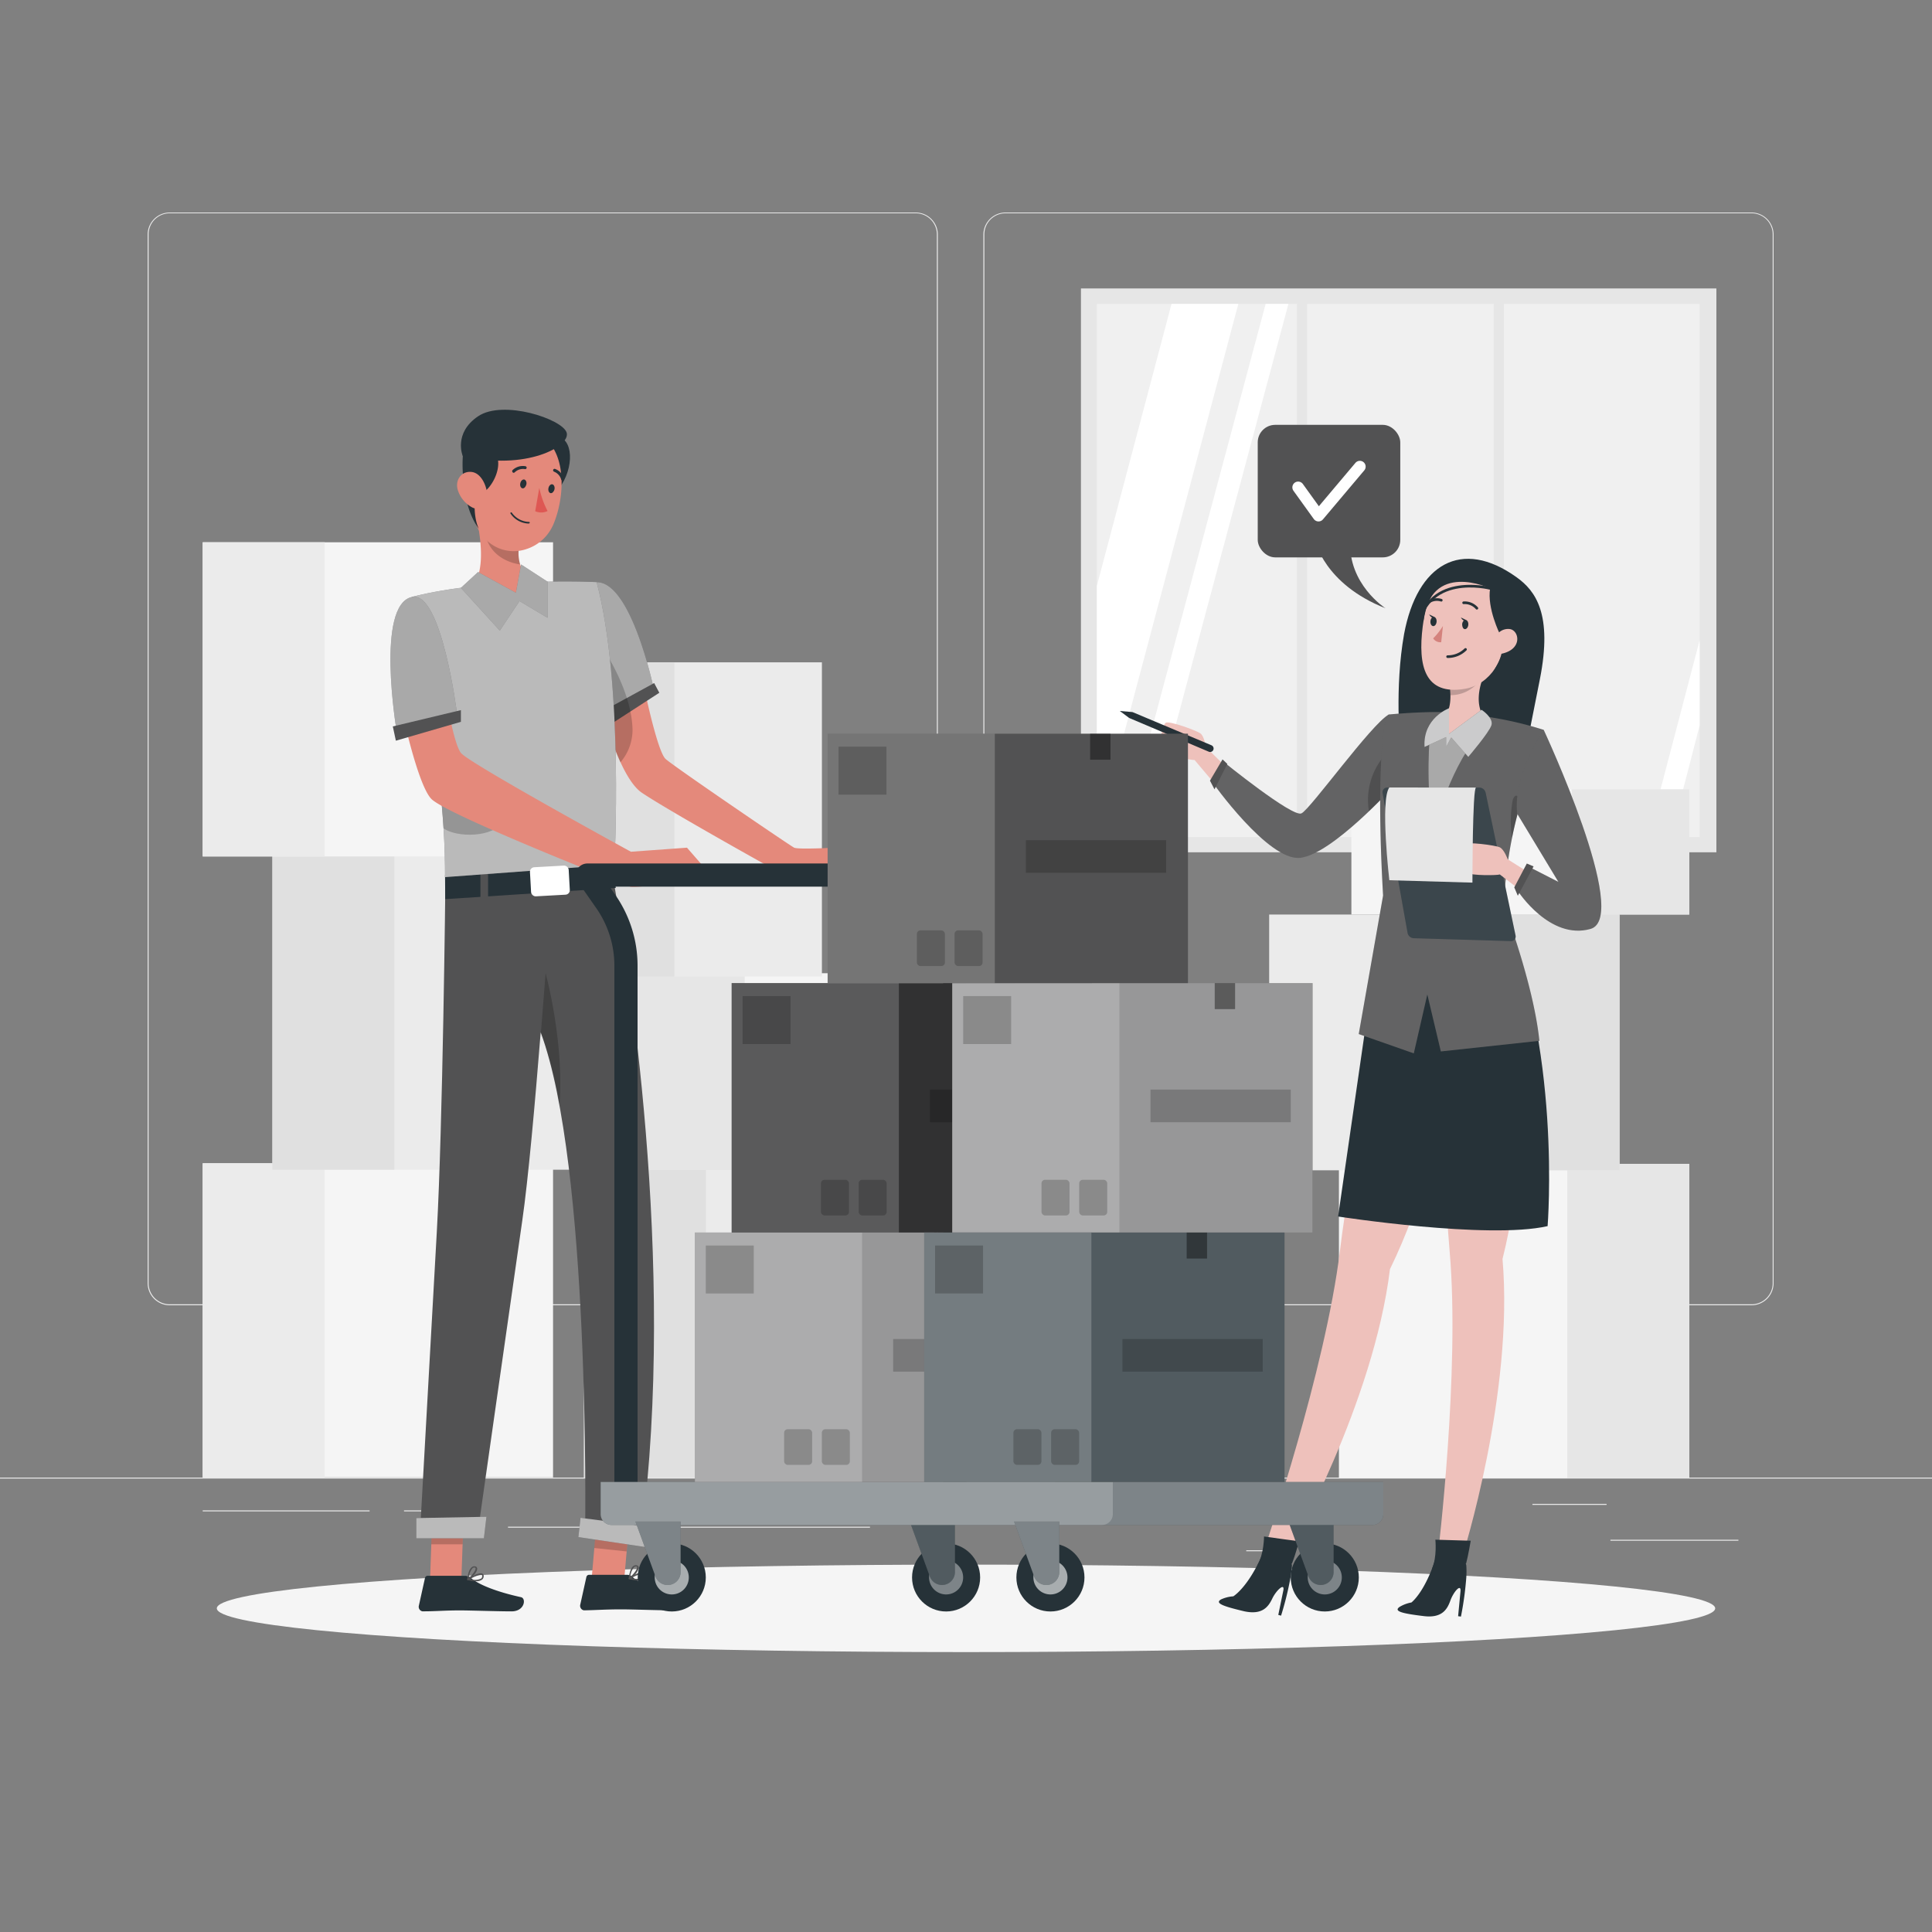 <svg xmlns="http://www.w3.org/2000/svg" viewBox="0 0 500 500"><rect x="0" y="0" width="500" height="500" fill="#808080" stroke="none"/><g id="freepik--background-complete--inject-91"><rect y="382.4" width="500" height="0.25" style="fill:#ebebeb"></rect><rect x="416.78" y="398.49" width="33.12" height="0.25" style="fill:#ebebeb"></rect><rect x="322.53" y="401.21" width="8.69" height="0.25" style="fill:#ebebeb"></rect><rect x="396.59" y="389.21" width="19.19" height="0.25" style="fill:#ebebeb"></rect><rect x="52.46" y="390.89" width="43.19" height="0.25" style="fill:#ebebeb"></rect><rect x="104.56" y="390.89" width="6.33" height="0.25" style="fill:#ebebeb"></rect><rect x="131.47" y="395.11" width="93.68" height="0.25" style="fill:#ebebeb"></rect><path d="M237,337.8H43.91a5.71,5.71,0,0,1-5.7-5.71V60.66A5.71,5.71,0,0,1,43.91,55H237a5.71,5.71,0,0,1,5.71,5.71V332.09A5.71,5.71,0,0,1,237,337.8ZM43.91,55.2a5.46,5.46,0,0,0-5.45,5.46V332.09a5.46,5.46,0,0,0,5.45,5.46H237a5.47,5.47,0,0,0,5.46-5.46V60.66A5.47,5.47,0,0,0,237,55.2Z" style="fill:#ebebeb"></path><path d="M453.31,337.8H260.21a5.72,5.72,0,0,1-5.71-5.71V60.66A5.72,5.72,0,0,1,260.21,55h193.1A5.71,5.71,0,0,1,459,60.66V332.09A5.71,5.71,0,0,1,453.31,337.8ZM260.21,55.2a5.47,5.47,0,0,0-5.46,5.46V332.09a5.47,5.47,0,0,0,5.46,5.46h193.1a5.47,5.47,0,0,0,5.46-5.46V60.66a5.47,5.47,0,0,0-5.46-5.46Z" style="fill:#ebebeb"></path><rect x="279.75" y="74.65" width="164.45" height="145.92" style="fill:#e6e6e6"></rect><rect x="283.86" y="78.65" width="156" height="138" style="fill:#f0f0f0"></rect><polygon points="320.48 78.65 283.86 216.35 283.86 151.65 303.19 78.65 320.48 78.65" style="fill:#fff"></polygon><polygon points="333.44 78.65 296.51 216.65 290.62 216.65 327.55 78.65 333.44 78.65" style="fill:#fff"></polygon><polygon points="439.86 165.73 439.86 187.78 432.39 216.65 426.5 216.65 439.86 165.73" style="fill:#fff"></polygon><rect x="335.65" y="76.17" width="2.63" height="143.56" style="fill:#e6e6e6"></rect><rect x="386.57" y="76.17" width="2.63" height="143.56" style="fill:#e6e6e6"></rect><rect x="52.46" y="301.05" width="90.67" height="81.31" style="fill:#f5f5f5"></rect><rect x="52.46" y="301.05" width="31.56" height="81.31" style="fill:#ebebeb"></rect><rect x="70.5" y="221.41" width="90.67" height="81.31" style="fill:#ebebeb"></rect><rect x="70.5" y="221.41" width="31.56" height="81.31" style="fill:#e0e0e0"></rect><rect x="52.46" y="140.34" width="90.67" height="81.31" style="fill:#f5f5f5"></rect><rect x="52.46" y="140.34" width="31.56" height="81.31" style="fill:#ebebeb"></rect><rect x="151.13" y="301.12" width="90.67" height="81.31" style="fill:#ebebeb"></rect><rect x="151.13" y="301.12" width="31.56" height="81.31" style="fill:#e0e0e0"></rect><rect x="161.17" y="251.87" width="90.67" height="50.93" style="fill:#f5f5f5"></rect><rect x="161.17" y="251.87" width="31.56" height="50.93" style="fill:#e6e6e6"></rect><rect x="154.13" y="171.41" width="58.58" height="81.31" style="fill:#ebebeb"></rect><rect x="154.13" y="171.41" width="20.39" height="81.31" style="fill:#e0e0e0"></rect><rect x="346.51" y="301.19" width="90.67" height="81.31" transform="translate(783.69 683.7) rotate(180)" style="fill:#f5f5f5"></rect><rect x="405.63" y="301.19" width="31.56" height="81.31" transform="translate(842.81 683.7) rotate(180)" style="fill:#e6e6e6"></rect><rect x="328.47" y="236.68" width="90.67" height="66.19" transform="translate(747.6 539.55) rotate(180)" style="fill:#ebebeb"></rect><rect x="387.58" y="236.68" width="31.56" height="66.19" transform="translate(806.72 539.55) rotate(180)" style="fill:#e0e0e0"></rect><rect x="349.75" y="204.28" width="87.44" height="32.4" transform="translate(786.93 440.96) rotate(180)" style="fill:#f5f5f5"></rect><rect x="406.75" y="204.28" width="30.43" height="32.4" transform="translate(843.94 440.96) rotate(180)" style="fill:#e6e6e6"></rect></g><g id="freepik--Shadow--inject-91"><ellipse id="freepik--path--inject-91" cx="250" cy="416.24" rx="193.89" ry="11.32" style="fill:#f5f5f5"></ellipse></g><g id="freepik--bubble-speech--inject-91"><rect x="325.5" y="109.95" width="36.89" height="34.3" rx="4.53" style="fill:#525253"></rect><path d="M340.34,139.89s2.33,11.27,18.21,17.52c0,0-9.71-6.21-9.11-17.52Z" style="fill:#525253"></path><polyline points="335.96 126.13 341.23 133.45 351.93 120.76" style="fill:none;stroke:#fff;stroke-linecap:round;stroke-linejoin:round;stroke-width:3px"></polyline></g><g id="freepik--character-2--inject-91"><path d="M392.53,149.42c4.89,3.51,9.31,9.51,6,26.31s-4.15,20.8-4.15,20.8l-32-3.6s-1.5-14.87,1-28.86C366.76,146,378.21,139.13,392.53,149.42Z" style="fill:#263238"></path><path d="M360.5,242.25S349.66,300,346.77,323.73c-3.78,30.94-19.23,76.2-19.23,76.2l6.18,1.6s21.78-38.47,26-73.07c17.3-35.37,18.7-78.93,18.7-78.93Z" style="fill:#eec1bb"></path><path d="M316,413.93a8.93,8.93,0,0,1,3.17-.8h0s3.8-2.24,7.56-10.92l4.24,0a3.5,3.5,0,0,1,3.25,2.33,2,2,0,0,1,.12.59,24.1,24.1,0,0,1-.33,3,84.9,84.9,0,0,1-2.47,10l-.72-.19,1.3-6.31c.44-2.15-1.82-.08-2.86,2.09S326.65,418,322,417C316.52,415.7,314.33,414.91,316,413.93Z" style="fill:#263238"></path><path d="M334.38,404.62c.8-2.05,1.82-5.72,1.82-5.72l-9.07-1.26s0,4.46-1.68,7.38C330.19,405,334.38,404.62,334.38,404.62Z" style="fill:#263238"></path><path d="M371.75,241.33s1.35,58.75,3.42,82.55c2.71,31.06-3.05,78.54-3.05,78.54l6.38.28s13.35-42.14,10.35-76.88c9.61-38.18,2-81.08,2-81.08Z" style="fill:#eec1bb"></path><path d="M362.2,415.87a9,9,0,0,1,3.07-1.15h0s3.53-2.63,6.34-11.67l4.2-.48a3.49,3.49,0,0,1,3.49,2,1.9,1.9,0,0,1,.18.57,24.19,24.19,0,0,1,0,3.07,84.54,84.54,0,0,1-1.39,10.16l-.73-.1.61-6.42c.2-2.18-1.81.12-2.62,2.39s-2.17,4.6-6.93,4C362.88,417.57,360.61,417,362.2,415.87Z" style="fill:#263238"></path><path d="M379.43,404.62c.57-2.12,1.19-5.88,1.19-5.88l-9.15-.27s.48,4.43-.87,7.52C375.3,405.44,379.43,404.62,379.43,404.62Z" style="fill:#263238"></path><path d="M358.19,232.61,346.3,314.83s38.72,6,54.22,2.49c0,0,3.81-47.47-12.37-82Z" style="fill:#263238"></path><path d="M322.4,203.54l-10.35-10.22s-.35-2.74-1.36-3.5-8.09-3.34-9-2.77-2.08,6.31-.86,7.36,7.67,2.39,8.33,2.28L320.39,210Z" style="fill:#eec1bb"></path><path d="M359.44,184.91c-4.46,2.37-20.3,24.51-22.63,25.6s-20.16-13.36-20.16-13.36l-3,5.13S328.27,223,336.54,222s24.1-18.5,24.1-18.5Z" style="fill:#525253"></path><path d="M359.44,184.91c-4.46,2.37-20.3,24.51-22.63,25.6s-20.16-13.36-20.16-13.36l-3,5.13S328.27,223,336.54,222s24.1-18.5,24.1-18.5Z" style="fill:#fff;opacity:0.1;isolation:isolate"></path><polygon points="317.63 197.7 316.39 196.53 313.14 202.03 314.31 204.28 317.63 197.7" style="fill:#525253"></polygon><path d="M354.28,209.91c3.7-3.53,6.36-6.46,6.36-6.46l-.28-4.4L359,194.78A17.55,17.55,0,0,0,354.28,209.91Z" style="opacity:0.2;isolation:isolate"></path><path d="M357.94,231.77c-1.25-22-.69-34.12-.12-40.17.63-6.45,1.62-6.69,1.62-6.69s7-.68,13.07-.63a98.61,98.61,0,0,1,14,1.48,93.14,93.14,0,0,1,13,3.13c-.71,2-1.35,4-1.95,5.76-.79,2.39-1.5,4.6-2.15,6.67-1.2,3.86-2.14,7.2-2.88,10.19a111,111,0,0,0-3.33,23s7.69,20.1,9.19,34.85l-25.5,2.75-3.5-14.75-3.5,15.25-14.25-5Z" style="fill:#525253"></path><path d="M357.94,231.77c-1.25-22-.69-34.12-.12-40.17.63-6.45,1.62-6.69,1.62-6.69s7-.68,13.07-.63a98.61,98.61,0,0,1,14,1.48,93.14,93.14,0,0,1,13,3.13c-.71,2-1.35,4-1.95,5.76-.79,2.39-1.5,4.6-2.15,6.67-1.2,3.86-2.14,7.2-2.88,10.19a111,111,0,0,0-3.33,23s7.69,20.1,9.19,34.85l-25.5,2.75-3.5-14.75-3.5,15.25-14.25-5Z" style="fill:#fff;opacity:0.1;isolation:isolate"></path><path d="M391.29,216.9c.34-1.68.74-3.47,1.23-5.39.31-1.22.65-2.5,1-3.86-1-3.41-2-.74-2-.74A30.79,30.79,0,0,0,391.29,216.9Z" style="opacity:0.2;isolation:isolate"></path><path d="M372.86,185.62a8.47,8.47,0,0,1,.95-.41c.72-.57,1.6-1.94,1.56-5.27A28.7,28.7,0,0,0,375,176l9.27-1.73s-3.16,6.24-.53,10.88c.91.4,1.45,1,1.35,1.73-.69,5.35-12.21,10.53-12.21,10.53S367.27,188.69,372.86,185.62Z" style="fill:#eec1bb"></path><path d="M375,176a28.7,28.7,0,0,1,.36,3.91c6.26,0,8.91-5.64,8.91-5.64Z" style="opacity:0.2;isolation:isolate"></path><path d="M380.13,150.11c-8.06-.44-10.89,3.73-11.93,12-1.31,10.34.59,17.84,10.79,16.18C392.84,176,393.52,150.84,380.13,150.11Z" style="fill:#eec1bb"></path><path d="M373.43,162a17,17,0,0,1-2.53,3.21,2.21,2.21,0,0,0,2.08,1Z" style="fill:#d4827d"></path><path d="M378.4,161.56c0,.66.26,1.23.7,1.26s.84-.47.9-1.13-.27-1.23-.71-1.26S378.45,160.9,378.4,161.56Z" style="fill:#263238"></path><path d="M379.47,160.47l-1.39-.67S378.7,161.06,379.47,160.47Z" style="fill:#263238"></path><path d="M370.19,160.78c-.05.66.26,1.22.7,1.26s.85-.47.9-1.14-.27-1.22-.71-1.26S370.24,160.12,370.19,160.78Z" style="fill:#263238"></path><path d="M371.26,159.69l-1.39-.68S370.49,160.28,371.26,159.69Z" style="fill:#263238"></path><path d="M378.79,156a4.18,4.18,0,0,1,3.42,1.41" style="fill:none;stroke:#263238;stroke-linecap:round;stroke-linejoin:round;stroke-width:0.686px"></path><path d="M373,155.34a3.76,3.76,0,0,0-3.25.48" style="fill:none;stroke:#263238;stroke-linecap:round;stroke-linejoin:round;stroke-width:0.686px"></path><path d="M388.2,164.18s-3.41-6.83-2.56-11.91c0,0-15.61-7.4-17.29,8.76,0,0-.77-14.48,13.1-14s12.7,20.71,5.22,26.36C386.67,173.35,390.3,168.45,388.2,164.18Z" style="fill:#263238"></path><path d="M386.79,165.81a3.54,3.54,0,0,1,4-3c2.48.41,3.39,5.61-2.89,6.5C387,169.41,386.53,168.51,386.79,165.81Z" style="fill:#eec1bb"></path><path d="M379.27,168.07a6.49,6.49,0,0,1-4.63,1.87" style="fill:none;stroke:#263238;stroke-linecap:round;stroke-linejoin:round;stroke-width:0.686px"></path><path d="M385.64,152.27s-17.42-4.53-18.88,11.8" style="fill:none;stroke:#263238;stroke-linecap:round;stroke-linejoin:round;stroke-width:0.686px"></path><path d="M370.1,189.59s-1.33,13.24.85,25.29c0,0,5.14-18.62,12.36-24.95l-8.3,1.19Z" style="fill:#525253"></path><path d="M370.1,189.59s-1.33,13.24.85,25.29c0,0,5.14-18.62,12.36-24.95l-8.3,1.19Z" style="fill:#fff;opacity:0.5"></path><path d="M383.43,183.7,375,189.93v-6.62s-6.81,2.47-6.33,10l5.59-2.57v2.57l1.31-2.48,4.42,5.05s5.41-6.31,6-8.21S383.43,183.7,383.43,183.7Z" style="fill:#525253"></path><path d="M383.43,183.7,375,189.93v-6.62s-6.81,2.47-6.33,10l5.59-2.57v2.57l1.31-2.48,4.42,5.05s5.41-6.31,6-8.21S383.43,183.7,383.43,183.7Z" style="fill:#fff;opacity:0.7"></path><path d="M392.23,242.12l-7.74-36.93a1.72,1.72,0,0,0-1.68-1.37H359a1.2,1.2,0,0,0-1.18,1.41l6.45,36.16a1.71,1.71,0,0,0,1.64,1.42l25.17.75A1.2,1.2,0,0,0,392.23,242.12Z" style="fill:#263238"></path><path d="M392.23,242.12l-7.74-36.93a1.72,1.72,0,0,0-1.68-1.37H359a1.2,1.2,0,0,0-1.18,1.41l6.45,36.16a1.71,1.71,0,0,0,1.64,1.42l25.17.75A1.2,1.2,0,0,0,392.23,242.12Z" style="fill:#fff;opacity:0.1;isolation:isolate"></path><path d="M402.52,230.16l-12.31-7.76s-.94-2.59-2.08-3.12-8.62-1.52-9.35-.77-.67,6.6.75,7.37,8,.68,8.62.43l13.79,10.56Z" style="fill:#eec1bb"></path><path d="M399.51,188.89s-8,11.68-6.87,21.68l10.67,17.66-7.17-3.66-3.25,6.12s8.25,12.71,18.75,9.71S399.51,188.89,399.51,188.89Z" style="fill:#525253"></path><path d="M399.51,188.89s-8,11.68-6.87,21.68l10.67,17.66-7.17-3.66-3.25,6.12s8.25,12.71,18.75,9.71S399.51,188.89,399.51,188.89Z" style="fill:#fff;opacity:0.1;isolation:isolate"></path><polygon points="396.89 224.23 392.81 231.82 391.89 229.65 395.14 223.48 396.89 224.23" style="fill:#525253"></polygon><path d="M382,203.82c-.94,0-.94,24.6-.94,24.6l-21.5-.62s-2.42-20.8,0-24Z" style="fill:#fff"></path><path d="M382,203.82c-.94,0-.94,24.6-.94,24.6l-21.5-.62s-2.42-20.8,0-24Z" style="opacity:0.1;isolation:isolate"></path><path d="M293.2,184.33l20.33,8.55a.91.91,0,0,1,.47,1.2h0a.89.89,0,0,1-1.17.46l-20.46-8.67-.19-.1L289.8,184l3.13.27A.88.88,0,0,1,293.2,184.33Z" style="fill:#263238"></path></g><g id="freepik--character-1--inject-91"><g id="freepik--group--inject-91"><path d="M225.75,226.47,206,228.23l-7.92-4.47s-25.4-14.15-32-18.62c-2-1.37-3.87-4.35-5.48-7.85a79.06,79.06,0,0,1-3.48-9.23c-.45-1.41-.85-2.76-1.19-4-.76-2.67-1.23-4.67-1.36-5.21h0a.49.49,0,0,0,0-.13h0l.05,0,6.26-2,5.23-1.66s.24,1.24.65,3.13l.36,1.67c.11.48.22,1,.34,1.52,1.32,5.82,3.35,13.76,4.82,15.06,2.37,2.09,32.17,22.4,33.23,22.93s10.55,0,10.55,0Z" style="fill:#e4897b"></path><path d="M154.41,150.68c9.1-.14,14.89,28.06,14.89,28.06l-12,6a38.42,38.42,0,0,1-5.15-19.42C152.43,154.5,154.41,150.68,154.41,150.68Z" style="fill:#525253"></path><path d="M154.41,150.68c9.1-.14,14.89,28.06,14.89,28.06l-12,6a38.42,38.42,0,0,1-5.15-19.42C152.43,154.5,154.41,150.68,154.41,150.68Z" style="fill:#fff;opacity:0.5"></path><polygon points="170.63 179.29 167.39 181.39 163.16 184.13 157.08 188.06 155.99 188.77 154.67 184.76 155.89 184.1 156.69 183.66 162.25 180.63 166.69 178.2 168.91 176.99 169.3 176.78 170.63 179.29" style="fill:#525253"></polygon><path d="M163.7,188.77a12.92,12.92,0,0,1-3.14,8.52,79.06,79.06,0,0,1-3.48-9.23l-1.09.71-1.32-4,1.22-.66c-.76-2.67-1.23-4.67-1.36-5.21h0v-.16l1.44-11a53.58,53.58,0,0,1,4.82,9c.52,1.23,1,2.54,1.44,3.9q.23.7.42,1.44c.19.68.35,1.37.49,2.06A26,26,0,0,1,163.7,188.77Z" style="opacity:0.2;isolation:isolate"></path><polygon points="153.05 409.36 161.42 410.25 162.99 392.2 154.62 391.31 153.05 409.36" style="fill:#e4897b"></polygon><polygon points="111.3 408.75 119.4 408.75 120.07 389.97 111.96 389.97 111.3 408.75" style="fill:#e4897b"></polygon><path d="M120.53,407.81h-9.85a.72.72,0,0,0-.69.56l-1.6,7.22a1.19,1.19,0,0,0,.92,1.42.78.78,0,0,0,.26,0c3.19,0,5.51-.24,9.51-.24,2.47,0,9.91.25,13.31.25s3.85-3.36,2.45-3.67c-6.25-1.36-11-3.25-13-5A2,2,0,0,0,120.53,407.81Z" style="fill:#263238"></path><path d="M121.09,408.94a.2.2,0,0,1-.15-.17.18.18,0,0,1,.09-.18c.29-.19,2.91-1.8,3.81-1.33a.55.55,0,0,1,.33.53,1.15,1.15,0,0,1-.4,1,2.41,2.41,0,0,1-1.56.42A9.43,9.43,0,0,1,121.09,408.94Zm.55-.27a3.91,3.91,0,0,0,2.89-.15.81.81,0,0,0,.26-.69c0-.15-.07-.22-.13-.22a.4.4,0,0,0-.24-.05A7.81,7.81,0,0,0,121.64,408.67Z" style="fill:#525253"></path><path d="M121,409a.21.21,0,0,1-.09-.18c0-.11.21-2.44,1.15-3.2a1,1,0,0,1,.81-.25.63.63,0,0,1,.62.5c.16.86-1.46,2.64-2.29,3.1h-.09A.2.2,0,0,1,121,409Zm1.3-3.16a4.62,4.62,0,0,0-1,2.54c.84-.63,1.87-2,1.77-2.51,0-.05,0-.19-.28-.19h-.09A.7.7,0,0,0,122.33,405.82Z" style="fill:#525253"></path><path d="M162.3,407.56h-9.85a.71.71,0,0,0-.69.55l-1.6,7.22a1.2,1.2,0,0,0,.92,1.42l.27,0c3.18-.06,5.5-.25,9.51-.25,2.46,0,9.9.26,13.3.26s3.85-3.37,2.46-3.68c-6.25-1.36-11-3.24-13-5A2,2,0,0,0,162.3,407.56Z" style="fill:#263238"></path><path d="M162.86,408.68a.2.2,0,0,1-.15-.17.17.17,0,0,1,.1-.18c.29-.19,2.91-1.8,3.8-1.33a.57.57,0,0,1,.33.53,1.14,1.14,0,0,1-.4,1A2.47,2.47,0,0,1,165,409,9.51,9.51,0,0,1,162.86,408.68Zm.55-.27a4,4,0,0,0,2.89-.14.8.8,0,0,0,.26-.69c0-.16-.07-.23-.12-.23a.43.43,0,0,0-.25-.05A8,8,0,0,0,163.41,408.41Z" style="fill:#525253"></path><path d="M162.81,408.72a.21.21,0,0,1-.1-.17c0-.12.21-2.45,1.15-3.21a1,1,0,0,1,.81-.25.63.63,0,0,1,.62.51c.17.85-1.45,2.64-2.29,3.09h-.09A.19.19,0,0,1,162.81,408.72Zm1.3-3.16a4.54,4.54,0,0,0-1,2.54c.83-.63,1.86-2,1.76-2.5,0-.06,0-.2-.28-.2h-.09A.67.67,0,0,0,164.11,405.56Z" style="fill:#525253"></path><polygon points="154.62 391.31 162.99 392.2 162.17 401.51 153.8 400.62 154.62 391.31" style="opacity:0.2;isolation:isolate"></polygon><polygon points="111.96 389.98 120.07 389.98 119.72 399.67 111.61 399.67 111.96 389.98" style="opacity:0.2;isolation:isolate"></polygon><path d="M115.3,225.22h43c4.09,22.35,16.9,101.42,7.71,171.87l-14.57-1.81s1.35-93.53-11.51-128.1c-1.48,18.5-3.24,38.19-4.76,48.67C131.46,341.63,123.45,398,123.45,398H108.62s3-53.94,4.43-79.29C114.58,291.19,115.25,230.87,115.3,225.22Z" style="fill:#525253"></path><path d="M140,267.18a115.13,115.13,0,0,1,4.81,18.62c1.2-16.47-3.61-33.93-3.61-33.93Z" style="opacity:0.2;isolation:isolate"></path><polygon points="167.72 400.48 149.69 397.8 150.24 392.81 168.99 395.27 167.72 400.48" style="fill:#525253"></polygon><polygon points="167.72 400.48 149.69 397.8 150.24 392.81 168.99 395.27 167.72 400.48" style="fill:#fff;opacity:0.6;isolation:isolate"></polygon><polygon points="125.23 398.11 107.74 398.11 107.74 392.88 125.89 392.54 125.23 398.11" style="fill:#525253"></polygon><polygon points="125.23 398.11 107.74 398.11 107.74 392.88 125.89 392.54 125.23 398.11" style="fill:#fff;opacity:0.6;isolation:isolate"></polygon><polygon points="115.22 232.7 115.18 226.47 159.04 223.76 159.35 229.8 115.22 232.7" style="fill:#263238"></polygon><rect x="124.34" y="224.89" width="1.98" height="9.13" style="fill:#525253"></rect><rect x="155" y="221.9" width="1.98" height="9.13" transform="translate(-16.07 11.96) rotate(-4.17)" style="fill:#525253"></rect><path d="M159,223.76,115.18,227c0-3.84-.1-8.12-.39-12.64-.54-8.35-1.57-17.49-2.72-26.06-2.44-18.21-5.43-33.84-5.43-33.84,20.4-5.15,47.77-3.81,47.77-3.81C161.52,177.29,159,223.76,159,223.76Z" style="fill:#525253"></path><path d="M159,223.76,115.18,227c0-3.84-.1-8.12-.39-12.64-.54-8.35-1.57-17.49-2.72-26.06-2.44-18.21-5.43-33.84-5.43-33.84,20.4-5.15,47.77-3.81,47.77-3.81C161.52,177.29,159,223.76,159,223.76Z" style="fill:#fff;opacity:0.6"></path><path d="M122.21,151.73c4,3.59,13.63,2.27,13.63,2.27s6-1.66,4.77-3.55c-3.56-.58-5.28-2.24-6-4.37a10.08,10.08,0,0,1-.36-4.06,19.32,19.32,0,0,1,.3-2.27l-12-8.86C124.16,136.74,126.08,147.49,122.21,151.73Z" style="fill:#e4897b"></path><path d="M125.36,136.52c.47,7.18,6.37,9.16,9.26,9.56a10.08,10.08,0,0,1-.36-4.06Z" style="opacity:0.2;isolation:isolate"></path><path d="M146,113.83c2.91,2.76,1.7,11.17-4.23,15.47s-5.93-16.5-5.93-16.5S144.15,112.07,146,113.83Z" style="fill:#263238"></path><path d="M124.55,138.18a10.14,10.14,0,0,0,11.65,3.93,11.28,11.28,0,0,0,6.44-5.25,11.89,11.89,0,0,0,.54-1.07C146.1,129,147,117,139.81,112.54A11,11,0,0,0,124.66,116a11.13,11.13,0,0,0-1.65,4.84C122.13,128.8,121.23,133.46,124.55,138.18Z" style="fill:#e4897b"></path><path d="M134.65,125.09c-.15.63.14,1.22.57,1.29s.85-.4,1-1-.15-1.22-.56-1.29S134.77,124.44,134.65,125.09Z" style="fill:#263238"></path><path d="M141.94,126.33c-.15.63.15,1.23.56,1.3s.86-.4,1-1-.15-1.23-.57-1.3S142.05,125.72,141.94,126.33Z" style="fill:#263238"></path><path d="M139.57,126.25a23.13,23.13,0,0,0,2.14,6,3.77,3.77,0,0,1-3.2.05Z" style="fill:#de5753"></path><path d="M132.79,122.34a.44.44,0,0,0,.4-.08,3.07,3.07,0,0,1,2.64-.86.38.38,0,0,0,.46-.28.39.39,0,0,0-.28-.46h0a3.84,3.84,0,0,0-3.35,1,.39.39,0,0,0,0,.54h0A.49.49,0,0,0,132.79,122.34Z" style="fill:#263238"></path><path d="M136.89,135.5h0a5.85,5.85,0,0,1-4.77-2.6.2.2,0,0,1,.07-.28.2.2,0,0,1,.27.06v0a5.63,5.63,0,0,0,4.44,2.39.2.2,0,0,1,.2.19v0a.2.2,0,0,1-.19.19Z" style="fill:#263238"></path><path d="M145.5,124.35a.43.43,0,0,0,.22.06.4.4,0,0,0,.27-.47h0a3.78,3.78,0,0,0-2.36-2.59.38.38,0,0,0-.47.25h0a.39.39,0,0,0,.25.48h0a3.09,3.09,0,0,1,1.84,2.08A.38.38,0,0,0,145.5,124.35Z" style="fill:#263238"></path><path d="M130.51,111.94v3.56a2.64,2.64,0,0,0-1.72,3.14c.77,3.1-1.46,7.48-3.95,9,0,0,.08-1.29-1-1.12s-1.63,6.88.09,10.31c0,0-2.84-3.26-3.78-10.48-.88-6.68-.42-12.1,1.21-14.44Z" style="fill:#263238"></path><path d="M118.45,126.72a7.66,7.66,0,0,0,3.66,4.55c2.36,1.27,4.13-.71,4-3.24-.16-2.26-1.56-5.7-4.18-5.9S117.77,124.33,118.45,126.72Z" style="fill:#e4897b"></path><path d="M119.75,118s-2.47-5.93,4-10.28,21.82.72,22.9,4.25S136.12,121.91,119.75,118Z" style="fill:#263238"></path><polygon points="123.72 148.04 133.51 153.4 134.85 146.08 141.71 150.54 141.71 159.89 134.45 155.56 129.35 163.2 119.28 152.14 123.72 148.04" style="fill:#525253"></polygon><rect x="137.28" y="224.23" width="10.04" height="7.54" rx="1.16" transform="translate(-12.38 8.21) rotate(-3.17)" style="fill:#fff"></rect><polygon points="123.72 148.04 133.51 153.4 134.85 146.08 141.71 150.54 141.71 159.89 134.45 155.56 129.35 163.2 119.28 152.14 123.72 148.04" style="fill:#fff;opacity:0.5"></polygon><path d="M130.51,212.46c-2.91,4.38-12.22,4.35-15.72,1.93-.54-8.35-1.57-17.49-2.72-26.06Z" style="opacity:0.2;isolation:isolate"></path><path d="M115.18,178.74s2.07,13.48,4.1,16.11,44,25.58,44,25.58l14.51-1.05,6.67,7.65s-19.33,3-21.44,2.42a20.35,20.35,0,0,1-3.73-1.44s-44-17.33-47.7-21.29-7.91-24.29-7.91-24.29Z" style="fill:#e4897b"></path><path d="M106.64,154.49c7.68-1.6,11.65,30.27,11.65,30.27l-15.71,4S97.19,156.47,106.64,154.49Z" style="fill:#525253"></path><path d="M106.64,154.49c7.68-1.6,11.65,30.27,11.65,30.27l-15.71,4S97.19,156.47,106.64,154.49Z" style="fill:#fff;opacity:0.5"></path><polygon points="101.66 188 119.28 183.78 119.28 186.81 102.45 191.69 101.66 188" style="fill:#525253"></polygon></g></g><g id="freepik--Boxes--inject-91"><path d="M162,387V249.92a29,29,0,0,0-5.21-16.59L152,226.47h85.1l4.79,6.86a29,29,0,0,1,5.21,16.59V385.7" style="fill:none;stroke:#263238;stroke-linecap:round;stroke-linejoin:round;stroke-width:6px"></path><circle cx="342.85" cy="408.24" r="8.81" style="fill:#263238"></circle><path d="M347.26,408.24a4.41,4.41,0,1,0-4.41,4.4A4.4,4.4,0,0,0,347.26,408.24Z" style="fill:#fff;opacity:0.4;isolation:isolate"></path><path d="M341.79,410.2h0a3.36,3.36,0,0,1-3.15-2.2l-5.19-14.22h11.69v13.07A3.35,3.35,0,0,1,341.79,410.2Z" style="fill:#263238"></path><path d="M341.79,410.2h0a3.36,3.36,0,0,1-3.15-2.2l-5.19-14.22h11.69v13.07A3.35,3.35,0,0,1,341.79,410.2Z" style="fill:#fff;opacity:0.2;isolation:isolate"></path><circle cx="244.85" cy="408.24" r="8.81" style="fill:#263238"></circle><path d="M249.26,408.24a4.41,4.41,0,1,0-4.41,4.4A4.4,4.4,0,0,0,249.26,408.24Z" style="fill:#fff;opacity:0.4;isolation:isolate"></path><path d="M243.79,410.2h0a3.36,3.36,0,0,1-3.15-2.2l-5.19-14.22h11.69v13.07A3.35,3.35,0,0,1,243.79,410.2Z" style="fill:#263238"></path><path d="M243.79,410.2h0a3.36,3.36,0,0,1-3.15-2.2l-5.19-14.22h11.69v13.07A3.35,3.35,0,0,1,243.79,410.2Z" style="fill:#fff;opacity:0.2;isolation:isolate"></path><path d="M358,383.53v8.32a2.81,2.81,0,0,1-2.81,2.81H158.26a2.81,2.81,0,0,1-2.81-2.81v-8.32Z" style="fill:#263238"></path><path d="M358,383.53v8.32a2.81,2.81,0,0,1-2.81,2.81H158.26a2.81,2.81,0,0,1-2.81-2.81v-8.32Z" style="fill:#fff;opacity:0.4;isolation:isolate"></path><path d="M288,383.53v8.32a2.81,2.81,0,0,1-2.81,2.81H158.26a2.81,2.81,0,0,1-2.81-2.81v-8.32Z" style="fill:#fff;opacity:0.2;isolation:isolate"></path><circle cx="271.85" cy="408.24" r="8.81" style="fill:#263238"></circle><path d="M276.26,408.24a4.41,4.41,0,1,0-4.41,4.4A4.4,4.4,0,0,0,276.26,408.24Z" style="fill:#fff;opacity:0.6;isolation:isolate"></path><path d="M270.79,410.2h0a3.36,3.36,0,0,1-3.15-2.2l-5.19-14.22h11.69v13.07A3.35,3.35,0,0,1,270.79,410.2Z" style="fill:#263238"></path><path d="M270.79,410.2h0a3.36,3.36,0,0,1-3.15-2.2l-5.19-14.22h11.69v13.07A3.35,3.35,0,0,1,270.79,410.2Z" style="fill:#fff;opacity:0.4;isolation:isolate"></path><circle cx="173.85" cy="408.24" r="8.81" style="fill:#263238"></circle><path d="M178.26,408.24a4.41,4.41,0,1,0-4.41,4.4A4.4,4.4,0,0,0,178.26,408.24Z" style="fill:#fff;opacity:0.6;isolation:isolate"></path><path d="M172.79,410.2h0a3.36,3.36,0,0,1-3.15-2.2l-5.19-14.22h11.69v13.07A3.35,3.35,0,0,1,172.79,410.2Z" style="fill:#263238"></path><path d="M172.79,410.2h0a3.36,3.36,0,0,1-3.15-2.2l-5.19-14.22h11.69v13.07A3.35,3.35,0,0,1,172.79,410.2Z" style="fill:#fff;opacity:0.4;isolation:isolate"></path><rect x="179.84" y="318.98" width="93.25" height="64.55" style="fill:#525253"></rect><rect x="179.84" y="318.98" width="93.25" height="64.55" style="fill:#fff;opacity:0.4;isolation:isolate"></rect><rect x="179.84" y="318.98" width="43.27" height="64.55" style="fill:#fff;opacity:0.2;isolation:isolate"></rect><rect x="212.69" y="369.88" width="7.25" height="9.23" rx="0.92" style="opacity:0.2;isolation:isolate"></rect><rect x="202.93" y="369.88" width="7.25" height="9.23" rx="0.92" style="opacity:0.2;isolation:isolate"></rect><rect x="247.77" y="318.98" width="5.27" height="6.73" style="opacity:0.4;isolation:isolate"></rect><rect x="231.15" y="346.54" width="36.3" height="8.44" style="opacity:0.2;isolation:isolate"></rect><rect x="182.66" y="322.34" width="12.41" height="12.41" style="opacity:0.2;isolation:isolate"></rect><rect x="189.36" y="254.43" width="93.25" height="64.55" style="fill:#525253"></rect><rect x="189.36" y="254.43" width="93.25" height="64.55" style="opacity:0.4;isolation:isolate"></rect><rect x="189.36" y="254.43" width="43.27" height="64.55" style="fill:#fff;opacity:0.2;isolation:isolate"></rect><rect x="222.22" y="305.33" width="7.25" height="9.23" rx="0.92" style="opacity:0.2;isolation:isolate"></rect><rect x="212.46" y="305.33" width="7.25" height="9.23" rx="0.92" style="opacity:0.2;isolation:isolate"></rect><rect x="257.29" y="254.43" width="5.27" height="6.73" style="opacity:0.4;isolation:isolate"></rect><rect x="240.67" y="281.99" width="36.3" height="8.44" style="opacity:0.2;isolation:isolate"></rect><rect x="192.19" y="257.79" width="12.41" height="12.41" style="opacity:0.2;isolation:isolate"></rect><rect x="246.44" y="254.43" width="93.25" height="64.55" style="fill:#525253"></rect><rect x="246.44" y="254.43" width="93.25" height="64.55" style="fill:#fff;opacity:0.4;isolation:isolate"></rect><rect x="246.44" y="254.43" width="43.27" height="64.55" style="fill:#fff;opacity:0.2;isolation:isolate"></rect><rect x="279.3" y="305.33" width="7.25" height="9.23" rx="0.92" style="opacity:0.2;isolation:isolate"></rect><rect x="269.54" y="305.33" width="7.25" height="9.23" rx="0.92" style="opacity:0.2;isolation:isolate"></rect><rect x="314.37" y="254.43" width="5.27" height="6.73" style="opacity:0.4;isolation:isolate"></rect><rect x="297.75" y="281.99" width="36.3" height="8.44" style="opacity:0.2;isolation:isolate"></rect><rect x="249.27" y="257.79" width="12.41" height="12.41" style="opacity:0.2;isolation:isolate"></rect><rect x="214.19" y="189.88" width="93.25" height="64.55" style="fill:#525253"></rect><rect x="214.19" y="189.88" width="43.27" height="64.55" style="fill:#fff;opacity:0.2;isolation:isolate"></rect><rect x="247.04" y="240.78" width="7.25" height="9.23" rx="0.92" style="opacity:0.2;isolation:isolate"></rect><rect x="237.29" y="240.78" width="7.25" height="9.23" rx="0.92" style="opacity:0.2;isolation:isolate"></rect><rect x="282.12" y="189.88" width="5.27" height="6.73" style="opacity:0.4;isolation:isolate"></rect><rect x="265.5" y="217.44" width="36.3" height="8.44" style="opacity:0.2;isolation:isolate"></rect><rect x="217.01" y="193.24" width="12.41" height="12.41" style="opacity:0.2;isolation:isolate"></rect><rect x="239.18" y="318.98" width="93.25" height="64.55" style="fill:#263238"></rect><rect x="239.18" y="318.98" width="93.25" height="64.55" style="fill:#fff;opacity:0.2;isolation:isolate"></rect><rect x="239.18" y="318.98" width="43.27" height="64.55" style="fill:#fff;opacity:0.2;isolation:isolate"></rect><rect x="272.03" y="369.88" width="7.25" height="9.23" rx="0.92" style="opacity:0.2;isolation:isolate"></rect><rect x="262.27" y="369.88" width="7.25" height="9.23" rx="0.92" style="opacity:0.2;isolation:isolate"></rect><rect x="307.11" y="318.98" width="5.27" height="6.73" style="opacity:0.4;isolation:isolate"></rect><rect x="290.49" y="346.54" width="36.3" height="8.44" style="opacity:0.2;isolation:isolate"></rect><rect x="242" y="322.34" width="12.41" height="12.41" style="opacity:0.2;isolation:isolate"></rect></g></svg>